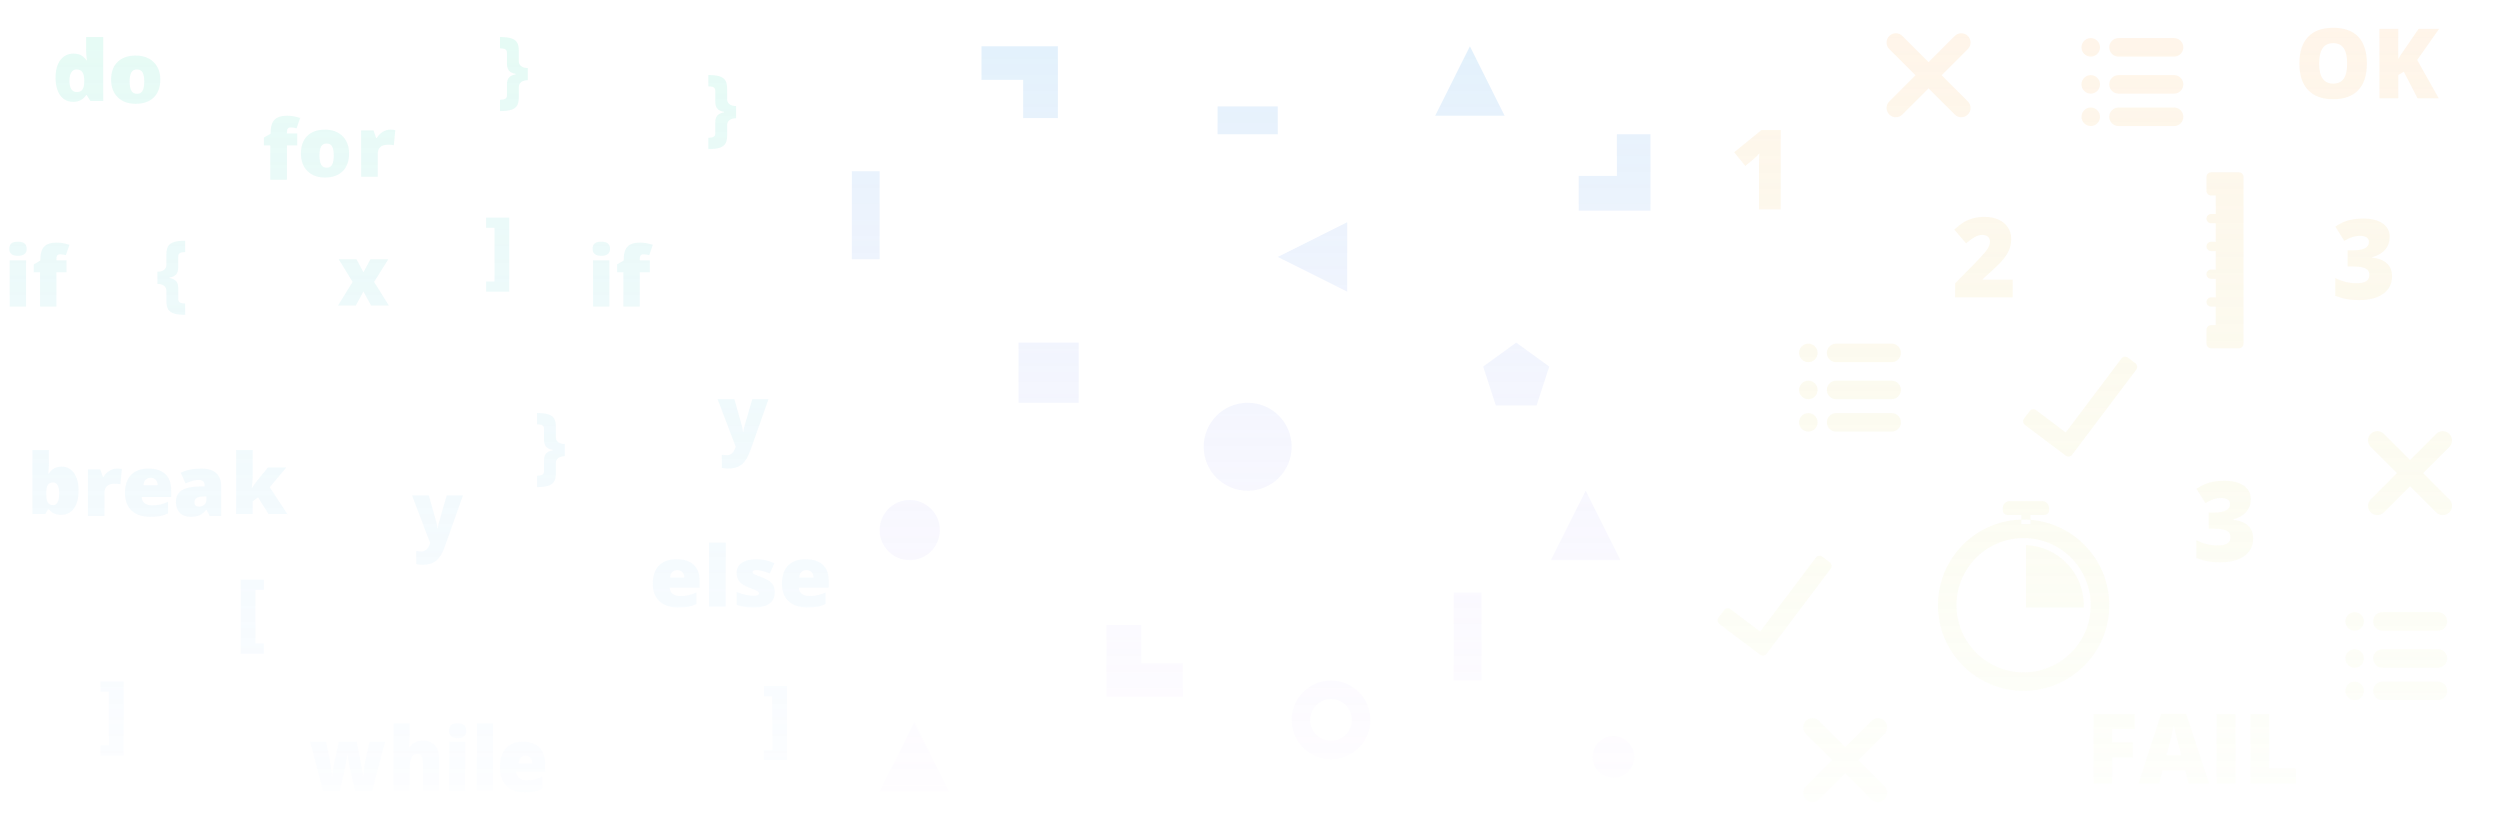 <?xml version="1.0" encoding="UTF-8"?>
<svg width="540px" height="180px" viewBox="0 0 540 180" version="1.1" xmlns="http://www.w3.org/2000/svg" xmlns:xlink="http://www.w3.org/1999/xlink">
    <!-- Generator: Sketch 51.2 (57519) - http://www.bohemiancoding.com/sketch -->
    <title>services-bgs</title>
    <desc>Created with Sketch.</desc>
    <defs>
        <linearGradient x1="50%" y1="0%" x2="50%" y2="100%" id="linearGradient-1">
            <stop stop-color="#83ECCD" offset="0%"></stop>
            <stop stop-color="#7BB6FF" stop-opacity="0.1" offset="100%"></stop>
        </linearGradient>
        <linearGradient x1="52.584%" y1="3.12250226e-15%" x2="52.584%" y2="100%" id="linearGradient-2">
            <stop stop-color="#73BAEF" offset="0%"></stop>
            <stop stop-color="#D2A4FF" stop-opacity="0.1" offset="100%"></stop>
        </linearGradient>
        <linearGradient x1="50%" y1="0%" x2="50%" y2="100%" id="linearGradient-3">
            <stop stop-color="#FFCC94" offset="0%"></stop>
            <stop stop-color="#CDEA61" stop-opacity="0.1" offset="100%"></stop>
        </linearGradient>
    </defs>
    <g id="services-bgs" stroke="none" stroke-width="1" fill="none" fill-rule="evenodd">
        <rect id="Rectangle-27" fill-rule="nonzero" x="0" y="0" width="180" height="180"></rect>
        <rect id="Rectangle-27-Copy" fill-rule="nonzero" x="180" y="0" width="180" height="180"></rect>
        <rect id="Rectangle-27-Copy-2" fill-rule="nonzero" x="360" y="0" width="180" height="180"></rect>
        <path d="M34,58.691 C34.605,58.691 35.08,58.561 35.425,58.301 C35.77,58.041 35.942,57.675 35.942,57.202 L35.942,54.978 C35.942,54.166 36.071,53.559 36.329,53.156 C36.587,52.753 37.007,52.46 37.588,52.276 C38.17,52.092 38.974,52 40,52 L40,54.443 C39.532,54.461 39.214,54.5 39.049,54.562 C38.883,54.623 38.75,54.718 38.65,54.846 C38.55,54.975 38.5,55.15 38.5,55.372 L38.5,57.745 C38.5,58.405 38.351,58.911 38.054,59.264 C37.757,59.618 37.274,59.847 36.605,59.952 L36.605,60.057 C37.279,60.174 37.763,60.404 38.058,60.749 C38.353,61.093 38.5,61.581 38.5,62.211 L38.5,64.628 C38.5,64.856 38.555,65.034 38.666,65.163 C38.776,65.291 38.924,65.386 39.108,65.447 C39.292,65.508 39.589,65.548 40,65.565 L40,68 C38.963,68 38.155,67.907 37.576,67.72 C36.997,67.533 36.58,67.237 36.325,66.831 C36.07,66.425 35.942,65.811 35.942,64.987 L35.942,62.816 C35.942,62.348 35.766,61.984 35.413,61.721 C35.061,61.458 34.589,61.327 34,61.327 L34,58.691 Z M122,98.537 C121.415,98.537 120.946,98.668 120.593,98.931 C120.24,99.194 120.063,99.558 120.063,100.026 L120.063,102.197 C120.063,103.015 119.934,103.628 119.676,104.037 C119.418,104.445 118.999,104.743 118.419,104.93 C117.839,105.117 117.033,105.21 116,105.21 L116,102.775 C116.569,102.752 116.962,102.666 117.178,102.517 C117.394,102.368 117.502,102.142 117.502,101.838 L117.502,99.421 C117.502,98.791 117.65,98.303 117.945,97.959 C118.24,97.614 118.725,97.384 119.399,97.267 L119.399,97.162 C118.73,97.057 118.246,96.828 117.949,96.474 C117.651,96.121 117.502,95.615 117.502,94.955 L117.502,92.582 C117.502,92.354 117.451,92.177 117.348,92.052 C117.245,91.926 117.113,91.833 116.953,91.772 C116.792,91.71 116.474,91.671 116,91.653 L116,89.21 C117.033,89.21 117.839,89.302 118.419,89.486 C118.999,89.67 119.418,89.963 119.676,90.366 C119.934,90.769 120.063,91.376 120.063,92.188 L120.063,94.412 C120.063,94.885 120.235,95.251 120.577,95.511 C120.92,95.771 121.394,95.901 122,95.901 L122,98.537 Z M159,25.537 C158.415,25.537 157.946,25.668 157.593,25.931 C157.24,26.194 157.063,26.558 157.063,27.026 L157.063,29.197 C157.063,30.015 156.934,30.628 156.676,31.037 C156.418,31.445 155.999,31.743 155.419,31.93 C154.839,32.117 154.033,32.21 153,32.21 L153,29.775 C153.569,29.752 153.962,29.666 154.178,29.517 C154.394,29.368 154.502,29.142 154.502,28.838 L154.502,26.421 C154.502,25.791 154.65,25.303 154.945,24.959 C155.24,24.614 155.725,24.384 156.399,24.267 L156.399,24.162 C155.73,24.057 155.246,23.828 154.949,23.474 C154.651,23.121 154.502,22.615 154.502,21.955 L154.502,19.582 C154.502,19.354 154.451,19.177 154.348,19.052 C154.245,18.926 154.113,18.833 153.953,18.772 C153.792,18.71 153.474,18.671 153,18.653 L153,16.21 C154.033,16.21 154.839,16.302 155.419,16.486 C155.999,16.67 156.418,16.963 156.676,17.366 C156.934,17.769 157.063,18.376 157.063,19.188 L157.063,21.412 C157.063,21.885 157.235,22.251 157.577,22.511 C157.92,22.771 158.394,22.901 159,22.901 L159,25.537 Z M114,17.327 C113.415,17.327 112.946,17.458 112.593,17.721 C112.24,17.984 112.063,18.348 112.063,18.816 L112.063,20.987 C112.063,21.805 111.934,22.418 111.676,22.826 C111.418,23.235 110.999,23.533 110.419,23.72 C109.839,23.907 109.033,24 108,24 L108,21.565 C108.569,21.542 108.962,21.456 109.178,21.307 C109.394,21.158 109.502,20.932 109.502,20.628 L109.502,18.211 C109.502,17.581 109.65,17.093 109.945,16.749 C110.24,16.404 110.725,16.174 111.399,16.057 L111.399,15.952 C110.73,15.847 110.246,15.618 109.949,15.264 C109.651,14.911 109.502,14.405 109.502,13.745 L109.502,11.372 C109.502,11.144 109.451,10.967 109.348,10.842 C109.245,10.716 109.113,10.623 108.953,10.562 C108.792,10.5 108.474,10.461 108,10.443 L108,8 C109.033,8 109.839,8.092 110.419,8.276 C110.999,8.46 111.418,8.753 111.676,9.156 C111.934,9.559 112.063,10.166 112.063,10.978 L112.063,13.202 C112.063,13.675 112.235,14.041 112.577,14.301 C112.92,14.561 113.394,14.691 114,14.691 L114,17.327 Z M57,141.21 L52,141.21 L52,125.21 L57,125.21 L57,127.41 L55.176,127.41 L55.176,139.01 L57,139.01 L57,141.21 Z M105,60.8 L106.82,60.8 L106.82,49.2 L105,49.2 L105,47 L110,47 L110,63 L105,63 L105,60.8 Z M165,162.01 L166.82,162.01 L166.82,150.41 L165,150.41 L165,148.21 L170,148.21 L170,164.21 L165,164.21 L165,162.01 Z M21.711,161.01 L23.531,161.01 L23.531,149.41 L21.711,149.41 L21.711,147.21 L26.711,147.21 L26.711,163.21 L21.711,163.21 L21.711,161.01 Z M76.161,60.898 L73.165,56 L77.01,56 L78.5,58.807 L80.024,56 L83.879,56 L80.804,60.898 L84,66 L80.154,66 L78.5,62.964 L76.854,66 L73,66 L76.161,60.898 Z M89,107 L92.623,107 L94.311,113 C94.393,113.314 94.449,113.692 94.478,114.135 L94.548,114.135 C94.595,113.711 94.666,113.338 94.759,113.018 L96.492,107 L100,107 L96.061,118.123 C95.557,119.538 94.937,120.538 94.201,121.123 C93.465,121.708 92.505,122 91.321,122 C90.864,122 90.395,121.948 89.914,121.843 L89.914,119.009 C90.225,119.083 90.58,119.12 90.978,119.12 C91.283,119.12 91.55,119.058 91.779,118.935 C92.007,118.812 92.207,118.638 92.376,118.414 C92.546,118.189 92.728,117.822 92.922,117.311 L89,107 Z M155,86.21 L158.623,86.21 L160.311,92.21 C160.393,92.524 160.449,92.902 160.478,93.345 L160.548,93.345 C160.595,92.921 160.666,92.548 160.759,92.228 L162.492,86.21 L166,86.21 L162.061,97.333 C161.557,98.748 160.937,99.748 160.201,100.333 C159.465,100.918 158.505,101.21 157.321,101.21 C156.864,101.21 156.395,101.158 155.914,101.053 L155.914,98.219 C156.225,98.293 156.58,98.33 156.978,98.33 C157.283,98.33 157.55,98.268 157.779,98.145 C158.007,98.022 158.207,97.848 158.376,97.624 C158.546,97.399 158.728,97.032 158.922,96.521 L155,86.21 Z M13.307,100.79 C14.431,100.79 15.322,101.249 15.981,102.167 C16.641,103.085 16.97,104.355 16.97,105.978 C16.97,107.612 16.638,108.893 15.972,109.82 C15.307,110.747 14.382,111.21 13.197,111.21 C12.814,111.21 12.474,111.17 12.176,111.09 C11.879,111.01 11.613,110.899 11.379,110.757 C11.145,110.615 10.873,110.378 10.563,110.046 L10.345,110.046 L9.78,111.032 L7,111.032 L7,97.21 L10.563,97.21 L10.563,100.337 C10.563,100.71 10.521,101.353 10.436,102.265 L10.563,102.265 C10.91,101.743 11.309,101.367 11.762,101.136 C12.214,100.905 12.729,100.79 13.307,100.79 Z M11.44,104.21 C10.942,104.21 10.577,104.379 10.346,104.716 C10.115,105.054 10,105.584 10,106.306 L10,106.795 C10,107.618 10.115,108.209 10.346,108.567 C10.577,108.926 10.954,109.105 11.476,109.105 C11.896,109.105 12.218,108.896 12.442,108.478 C12.667,108.061 12.78,107.446 12.78,106.635 C12.78,105.018 12.333,104.21 11.44,104.21 Z M25.234,101.21 C25.543,101.21 25.838,101.234 26.118,101.281 L26.318,101.317 L25.999,104.595 C25.708,104.523 25.304,104.488 24.787,104.488 C24.009,104.488 23.444,104.661 23.092,105.008 C22.74,105.354 22.563,105.853 22.563,106.504 L22.563,111.452 L19,111.452 L19,101.388 L21.652,101.388 L22.208,102.996 L22.381,102.996 C22.679,102.463 23.093,102.032 23.625,101.703 C24.157,101.374 24.693,101.21 25.234,101.21 Z M32.432,111.63 C30.712,111.63 29.377,111.184 28.426,110.293 C27.475,109.402 27,108.133 27,106.487 C27,104.787 27.44,103.483 28.321,102.574 C29.202,101.665 30.46,101.21 32.094,101.21 C33.65,101.21 34.851,101.605 35.699,102.396 C36.546,103.187 36.97,104.325 36.97,105.812 L36.97,107.357 L30.6,107.357 C30.624,107.92 30.835,108.361 31.233,108.681 C31.631,109.001 32.173,109.161 32.86,109.161 C33.486,109.161 34.061,109.103 34.587,108.987 C35.113,108.872 35.682,108.675 36.296,108.397 L36.296,110.893 C35.737,111.171 35.16,111.364 34.564,111.47 C33.969,111.577 33.258,111.63 32.432,111.63 Z M32.549,103.21 C32.13,103.21 31.779,103.339 31.497,103.596 C31.214,103.854 31.049,104.258 31,104.809 L34.062,104.809 C34.05,104.323 33.909,103.935 33.638,103.645 C33.368,103.355 33.005,103.21 32.549,103.21 Z M45.291,111.452 L44.607,110.12 L44.534,110.12 C44.054,110.7 43.565,111.097 43.067,111.31 C42.569,111.523 41.925,111.63 41.135,111.63 C40.163,111.63 39.397,111.346 38.838,110.777 C38.279,110.209 38,109.409 38,108.379 C38,107.307 38.383,106.509 39.148,105.985 C39.914,105.461 41.023,105.166 42.475,105.101 L44.197,105.048 L44.197,104.905 C44.197,104.076 43.778,103.662 42.94,103.662 C42.186,103.662 41.229,103.911 40.069,104.408 L39.039,102.116 C40.242,101.512 41.761,101.21 43.596,101.21 C44.92,101.21 45.945,101.53 46.671,102.169 C47.398,102.809 47.761,103.703 47.761,104.852 L47.761,111.452 L45.291,111.452 Z M43.012,109.431 C43.443,109.431 43.812,109.298 44.119,109.031 C44.426,108.765 44.579,108.418 44.579,107.992 L44.579,107.21 L43.759,107.246 C42.586,107.287 42,107.707 42,108.507 C42,109.123 42.337,109.431 43.012,109.431 Z M54.454,105.374 C54.885,104.705 55.253,104.183 55.557,103.81 L57.872,100.968 L61.845,100.968 L58.263,105.249 L62.073,111.032 L57.999,111.032 L55.739,107.426 L54.582,108.287 L54.582,111.032 L51,111.032 L51,97.21 L54.582,97.21 L54.582,102.647 C54.582,103.576 54.515,104.485 54.381,105.374 L54.454,105.374 Z M15.768,22 C15.01,22 14.347,21.796 13.78,21.387 C13.214,20.978 12.775,20.377 12.465,19.584 C12.155,18.79 12,17.863 12,16.803 C12,15.169 12.348,13.89 13.043,12.966 C13.738,12.042 14.693,11.58 15.908,11.58 C16.504,11.58 17.025,11.692 17.473,11.918 C17.921,12.143 18.329,12.522 18.699,13.055 L18.774,13.055 C18.655,12.267 18.596,11.479 18.596,10.692 L18.596,8 L22.297,8 L22.297,21.822 L19.526,21.822 L18.737,20.552 L18.596,20.552 C17.963,21.517 17.02,22 15.768,22 Z M16.56,19.877 C17.148,19.877 17.563,19.702 17.805,19.353 C18.046,19.003 18.176,18.464 18.194,17.736 L18.194,17.461 C18.194,16.572 18.06,15.94 17.79,15.564 C17.521,15.188 17.098,15 16.522,15 C16.04,15 15.666,15.215 15.399,15.644 C15.133,16.073 15,16.685 15,17.478 C15,18.26 15.135,18.855 15.404,19.264 C15.673,19.673 16.059,19.877 16.56,19.877 Z M34.626,17.188 C34.626,18.834 34.158,20.118 33.222,21.039 C32.285,21.96 30.975,22.42 29.29,22.42 C27.674,22.42 26.388,21.949 25.433,21.008 C24.478,20.066 24,18.793 24,17.188 C24,15.547 24.468,14.273 25.405,13.364 C26.341,12.455 27.655,12 29.346,12 C30.392,12 31.316,12.21 32.118,12.631 C32.919,13.051 33.538,13.654 33.973,14.438 C34.409,15.223 34.626,16.14 34.626,17.188 Z M28,17.603 C28,18.467 28.122,19.126 28.366,19.579 C28.611,20.032 29.021,20.259 29.597,20.259 C30.167,20.259 30.57,20.032 30.805,19.579 C31.039,19.126 31.157,18.467 31.157,17.603 C31.157,16.744 31.038,16.096 30.8,15.657 C30.562,15.219 30.155,15 29.578,15 C29.015,15 28.611,15.218 28.366,15.653 C28.122,16.088 28,16.738 28,17.603 Z M76.676,170.772 L75.534,165.738 L75.267,164.219 L75.088,162.997 L75.035,162.997 C74.743,164.738 74.547,165.835 74.446,166.288 L73.421,170.772 L69.756,170.772 L67,160.21 L70.433,160.21 L71.254,164.265 C71.515,165.658 71.667,166.814 71.709,167.733 L71.762,167.733 C71.78,167.162 71.943,166.074 72.252,164.47 L73.189,160.21 L77.041,160.21 L77.897,164.526 C78.171,165.9 78.343,166.969 78.415,167.733 L78.468,167.733 C78.504,167.261 78.563,166.672 78.646,165.967 C78.73,165.261 78.822,164.694 78.923,164.265 L79.815,160.21 L83.177,160.21 L80.403,170.772 L76.676,170.772 Z M91.358,170.716 L91.358,164.955 C91.358,163.538 90.957,162.829 90.154,162.829 C89.584,162.829 89.163,163.079 88.893,163.58 C88.622,164.08 88.487,164.911 88.487,166.073 L88.487,170.716 L85,170.716 L85,156.21 L88.487,156.21 L88.487,158.27 C88.487,159.203 88.439,160.265 88.344,161.459 L88.505,161.459 C88.838,160.912 89.233,160.526 89.691,160.303 C90.148,160.079 90.681,159.967 91.287,159.967 C92.417,159.967 93.295,160.307 93.922,160.988 C94.549,161.668 94.863,162.621 94.863,163.845 L94.863,170.716 L91.358,170.716 Z M100.487,170.772 L97,170.772 L97,160.21 L100.487,160.21 L100.487,170.772 Z M97,157.832 C97,157.285 97.146,156.878 97.437,156.611 C97.728,156.344 98.198,156.21 98.846,156.21 C99.494,156.21 99.967,156.347 100.264,156.62 C100.561,156.894 100.71,157.298 100.71,157.832 C100.71,158.901 100.088,159.436 98.846,159.436 C97.615,159.436 97,158.901 97,157.832 Z M106.487,170.716 L103,170.716 L103,156.21 L106.487,156.21 L106.487,170.716 Z M113.315,171.145 C111.632,171.145 110.326,170.678 109.396,169.742 C108.465,168.807 108,167.475 108,165.748 C108,163.964 108.431,162.595 109.293,161.641 C110.155,160.687 111.386,160.21 112.985,160.21 C114.507,160.21 115.683,160.625 116.512,161.455 C117.341,162.284 117.756,163.479 117.756,165.039 L117.756,166.661 L111.522,166.661 C111.546,167.252 111.753,167.715 112.142,168.05 C112.532,168.386 113.062,168.554 113.734,168.554 C114.346,168.554 114.91,168.493 115.424,168.372 C115.938,168.251 116.496,168.044 117.096,167.752 L117.096,170.372 C116.549,170.664 115.984,170.866 115.402,170.978 C114.819,171.089 114.123,171.145 113.315,171.145 Z M113.516,163.21 C113.106,163.21 112.762,163.345 112.486,163.616 C112.21,163.886 112.048,164.31 112,164.888 L114.996,164.888 C114.984,164.378 114.846,163.971 114.582,163.667 C114.317,163.362 113.962,163.21 113.516,163.21 Z M64.193,31.413 L61.976,31.413 L61.976,38.824 L58.38,38.824 L58.38,31.413 L57,31.413 L57,29.72 L58.453,28.873 L58.453,28.705 C58.453,27.388 58.734,26.441 59.295,25.865 C59.856,25.288 60.756,25 61.995,25 C62.473,25 62.925,25.035 63.352,25.106 C63.778,25.176 64.273,25.3 64.837,25.476 L64.064,27.708 C63.623,27.591 63.191,27.532 62.767,27.532 C62.491,27.532 62.291,27.613 62.165,27.774 C62.039,27.936 61.976,28.199 61.976,28.564 L61.976,28.829 L64.193,28.829 L64.193,31.413 Z M75.403,33.152 C75.403,34.787 74.945,36.062 74.028,36.976 C73.111,37.891 71.828,38.348 70.179,38.348 C68.597,38.348 67.338,37.88 66.403,36.945 C65.468,36.01 65,34.746 65,33.152 C65,31.523 65.458,30.257 66.375,29.354 C67.292,28.451 68.578,28 70.234,28 C71.258,28 72.163,28.209 72.947,28.626 C73.732,29.044 74.338,29.642 74.764,30.422 C75.19,31.201 75.403,32.111 75.403,33.152 Z M69,33.585 C69,34.443 69.12,35.098 69.359,35.548 C69.598,35.997 70,36.222 70.564,36.222 C71.122,36.222 71.516,35.997 71.746,35.548 C71.976,35.098 72.091,34.443 72.091,33.585 C72.091,32.732 71.974,32.088 71.741,31.653 C71.508,31.218 71.11,31 70.545,31 C69.993,31 69.598,31.216 69.359,31.648 C69.12,32.081 69,32.726 69,33.585 Z M84.292,28 C84.604,28 84.902,28.024 85.184,28.071 L85.386,28.106 L85.064,31.361 C84.77,31.29 84.362,31.255 83.841,31.255 C83.056,31.255 82.486,31.427 82.13,31.771 C81.774,32.115 81.597,32.611 81.597,33.258 L81.597,38.171 L78,38.171 L78,28.176 L80.677,28.176 L81.238,29.773 L81.413,29.773 C81.713,29.244 82.132,28.816 82.668,28.49 C83.205,28.163 83.746,28 84.292,28 Z M131.63,66.21 L128.091,66.21 L128.091,56.228 L131.63,56.228 L131.63,66.21 Z M128,53.743 C128,53.226 128.148,52.841 128.444,52.589 C128.739,52.336 129.216,52.21 129.874,52.21 C130.532,52.21 131.012,52.339 131.313,52.598 C131.615,52.856 131.766,53.238 131.766,53.743 C131.766,54.753 131.135,55.258 129.874,55.258 C128.625,55.258 128,54.753 128,53.743 Z M140.366,58.809 L138.185,58.809 L138.185,66.21 L134.645,66.21 L134.645,58.809 L133.287,58.809 L133.287,57.118 L134.717,56.272 L134.717,56.104 C134.717,54.789 134.993,53.843 135.546,53.267 C136.098,52.692 136.984,52.404 138.203,52.404 C138.673,52.404 139.118,52.439 139.538,52.51 C139.957,52.58 140.445,52.703 141,52.88 L140.24,55.109 C139.805,54.991 139.38,54.932 138.963,54.932 C138.692,54.932 138.494,55.013 138.37,55.175 C138.246,55.336 138.185,55.599 138.185,55.963 L138.185,56.228 L140.366,56.228 L140.366,58.809 Z M5.63,66.21 L2.091,66.21 L2.091,56.228 L5.63,56.228 L5.63,66.21 Z M2,53.743 C2,53.226 2.148,52.841 2.444,52.589 C2.739,52.336 3.216,52.21 3.874,52.21 C4.532,52.21 5.012,52.339 5.313,52.598 C5.615,52.856 5.766,53.238 5.766,53.743 C5.766,54.753 5.135,55.258 3.874,55.258 C2.625,55.258 2,54.753 2,53.743 Z M14.366,58.809 L12.185,58.809 L12.185,66.21 L8.645,66.21 L8.645,58.809 L7.287,58.809 L7.287,57.118 L8.717,56.272 L8.717,56.104 C8.717,54.789 8.993,53.843 9.546,53.267 C10.098,52.692 10.984,52.404 12.203,52.404 C12.673,52.404 13.118,52.439 13.538,52.51 C13.957,52.58 14.445,52.703 15,52.88 L14.24,55.109 C13.805,54.991 13.38,54.932 12.963,54.932 C12.692,54.932 12.494,55.013 12.37,55.175 C12.246,55.336 12.185,55.599 12.185,55.963 L12.185,56.228 L14.366,56.228 L14.366,58.809 Z M146.505,131.21 C144.762,131.21 143.409,130.764 142.446,129.873 C141.482,128.982 141,127.713 141,126.067 C141,124.367 141.446,123.063 142.339,122.154 C143.232,121.244 144.507,120.79 146.163,120.79 C147.74,120.79 148.957,121.185 149.816,121.976 C150.676,122.767 151.105,123.905 151.105,125.391 L151.105,126.937 L144.649,126.937 C144.673,127.5 144.887,127.941 145.29,128.261 C145.694,128.581 146.243,128.74 146.939,128.74 C147.573,128.74 148.157,128.683 148.69,128.567 C149.222,128.452 149.8,128.255 150.421,127.977 L150.421,130.473 C149.855,130.751 149.27,130.944 148.667,131.05 C148.063,131.157 147.343,131.21 146.505,131.21 Z M146.293,123.153 C145.868,123.153 145.512,123.282 145.226,123.539 C144.939,123.797 144.772,124.201 144.722,124.752 L147.826,124.752 C147.814,124.266 147.67,123.878 147.396,123.588 C147.122,123.298 146.754,123.153 146.293,123.153 Z M156.758,131.032 L153.146,131.032 L153.146,117.21 L156.758,117.21 L156.758,131.032 Z M167.343,127.941 C167.343,129.019 166.961,129.833 166.198,130.384 C165.434,130.935 164.338,131.21 162.91,131.21 C162.134,131.21 161.459,131.17 160.887,131.09 C160.314,131.01 159.729,130.864 159.132,130.65 L159.132,127.87 C159.692,128.107 160.306,128.302 160.974,128.456 C161.643,128.61 162.238,128.687 162.762,128.687 C163.544,128.687 163.935,128.515 163.935,128.172 C163.935,127.994 163.826,127.836 163.607,127.697 C163.388,127.558 162.753,127.287 161.7,126.884 C160.739,126.505 160.068,126.074 159.686,125.591 C159.304,125.109 159.113,124.497 159.113,123.757 C159.113,122.821 159.489,122.093 160.24,121.572 C160.991,121.051 162.054,120.79 163.427,120.79 C164.117,120.79 164.765,120.863 165.371,121.008 C165.978,121.153 166.607,121.364 167.26,121.643 L166.281,123.881 C165.801,123.674 165.293,123.498 164.757,123.353 C164.221,123.208 163.784,123.135 163.445,123.135 C162.854,123.135 162.559,123.274 162.559,123.553 C162.559,123.724 162.662,123.871 162.868,123.992 C163.074,124.114 163.67,124.361 164.655,124.734 C165.388,125.024 165.935,125.309 166.295,125.587 C166.655,125.865 166.92,126.192 167.089,126.569 C167.259,126.945 167.343,127.402 167.343,127.941 Z M174.4,131.21 C172.657,131.21 171.304,130.764 170.341,129.873 C169.377,128.982 168.895,127.713 168.895,126.067 C168.895,124.367 169.341,123.063 170.234,122.154 C171.127,121.244 172.402,120.79 174.058,120.79 C175.635,120.79 176.852,121.185 177.711,121.976 C178.57,122.767 179,123.905 179,125.391 L179,126.937 L172.544,126.937 C172.568,127.5 172.782,127.941 173.185,128.261 C173.589,128.581 174.138,128.74 174.834,128.74 C175.468,128.74 176.052,128.683 176.585,128.567 C177.117,128.452 177.695,128.255 178.316,127.977 L178.316,130.473 C177.75,130.751 177.165,130.944 176.561,131.05 C175.958,131.157 175.238,131.21 174.4,131.21 Z M174.188,123.153 C173.763,123.153 173.407,123.282 173.121,123.539 C172.834,123.797 172.667,124.201 172.617,124.752 L175.721,124.752 C175.709,124.266 175.565,123.878 175.291,123.588 C175.017,123.298 174.649,123.153 174.188,123.153 Z" id="Combined-Shape" fill="url(#linearGradient-1)" opacity="0.201"></path>
        <path d="M220,74 L233,74 L233,87 L220,87 L220,74 Z M269.5,106 C274.747,106 279,101.747 279,96.5 C279,91.253 274.747,87 269.5,87 C264.253,87 260,91.253 260,96.5 C260,101.747 264.253,106 269.5,106 Z M196.5,121 C200.09,121 203,118.09 203,114.5 C203,110.91 200.09,108 196.5,108 C192.91,108 190,110.91 190,114.5 C190,118.09 192.91,121 196.5,121 Z M239,135 L239,150.5 L255.5,150.5 L255.5,143.25 L246.5,143.25 L246.5,135 L239,135 Z M228.5,25.5 L228.5,10 L212,10 L212,17.25 L221,17.25 L221,25.5 L228.5,25.5 Z M341,45.5 L356.5,45.5 L356.5,29 L349.25,29 L349.25,38 L341,38 L341,45.5 Z M342.5,106 L350,121 L335,121 L342.5,106 Z M317.5,10 L325,25 L310,25 L317.5,10 Z M197.5,156 L205,171 L190,171 L197.5,156 Z M276,55.5 L291,48 L291,63 L276,55.5 Z M314,128 L320,128 L320,147 L314,147 L314,128 Z M276,23 L276,29 L263,29 L263,23 L276,23 Z M184,37 L190,37 L190,56 L184,56 L184,37 Z M287.5,160 C289.985,160 292,157.985 292,155.5 C292,153.015 289.985,151 287.5,151 C285.015,151 283,153.015 283,155.5 C283,157.985 285.015,160 287.5,160 Z M287.5,164 C282.806,164 279,160.194 279,155.5 C279,150.806 282.806,147 287.5,147 C292.194,147 296,150.806 296,155.5 C296,160.194 292.194,164 287.5,164 Z M348.5,168 C346.015,168 344,165.985 344,163.5 C344,161.015 346.015,159 348.5,159 C350.985,159 353,161.015 353,163.5 C353,165.985 350.985,168 348.5,168 Z M327.5,74 L334.633,79.182 L331.908,87.568 L323.092,87.568 L320.367,79.182 L327.5,74 Z" id="Combined-Shape" fill="url(#linearGradient-2)" fill-rule="nonzero" opacity="0.201"></path>
        <path d="M437.6,117.736 C444.548,117.999 450.1,123.715 450.1,130.727 C450.1,130.894 450.096,131.061 450.09,131.227 L437.6,131.227 L437.6,117.736 Z M437.1,149.227 C426.882,149.227 418.6,140.944 418.6,130.727 C418.6,120.51 426.882,112.227 437.1,112.227 C447.317,112.227 455.6,120.51 455.6,130.727 C455.6,140.944 447.317,149.227 437.1,149.227 Z M437.1,145.227 C445.108,145.227 451.6,138.735 451.6,130.727 C451.6,122.719 445.108,116.227 437.1,116.227 C429.091,116.227 422.6,122.719 422.6,130.727 C422.6,138.735 429.091,145.227 437.1,145.227 Z M434.1,108.227 L441.1,108.227 C441.928,108.227 442.6,108.899 442.6,109.727 L442.6,110.227 C442.6,110.779 442.152,111.227 441.6,111.227 L433.6,111.227 C433.047,111.227 432.6,110.779 432.6,110.227 L432.6,109.727 C432.6,108.899 433.271,108.227 434.1,108.227 Z M436.6,111.227 L438.6,111.227 L438.6,113.227 L436.6,113.227 L436.6,111.227 Z M508.6,136.227 C509.704,136.227 510.6,135.332 510.6,134.227 C510.6,133.122 509.704,132.227 508.6,132.227 C507.495,132.227 506.6,133.122 506.6,134.227 C506.6,135.332 507.495,136.227 508.6,136.227 Z M478.6,66.227 L477.6,66.227 C477.047,66.227 476.6,65.779 476.6,65.227 C476.6,64.675 477.047,64.227 477.6,64.227 L478.6,64.227 L478.6,60.227 L477.6,60.227 C477.047,60.227 476.6,59.779 476.6,59.227 C476.6,58.675 477.047,58.227 477.6,58.227 L478.6,58.227 L478.6,54.227 L477.6,54.227 C477.047,54.227 476.6,53.779 476.6,53.227 C476.6,52.675 477.047,52.227 477.6,52.227 L478.6,52.227 L478.6,48.227 L477.6,48.227 C477.047,48.227 476.6,47.779 476.6,47.227 C476.6,46.675 477.047,46.227 477.6,46.227 L478.6,46.227 L478.6,42.227 L477.6,42.227 C477.047,42.227 476.6,41.779 476.6,41.227 L476.6,38.227 C476.6,37.675 477.047,37.227 477.6,37.227 L483.6,37.227 C484.152,37.227 484.6,37.675 484.6,38.227 L484.6,74.227 C484.6,74.779 484.152,75.227 483.6,75.227 L477.6,75.227 C477.047,75.227 476.6,74.779 476.6,74.227 L476.6,71.227 C476.6,70.675 477.047,70.227 477.6,70.227 L478.6,70.227 L478.6,66.227 Z M380.195,136.415 L392.231,120.442 C392.563,120.001 393.19,119.913 393.631,120.245 L395.229,121.449 C395.67,121.781 395.758,122.408 395.425,122.849 L381.584,141.218 C381.251,141.659 380.624,141.747 380.183,141.415 L371.398,134.795 C370.957,134.462 370.869,133.835 371.201,133.394 L372.405,131.797 C372.737,131.356 373.364,131.268 373.806,131.6 L380.195,136.415 Z M446.195,93.415 L458.231,77.442 C458.563,77.001 459.19,76.913 459.631,77.245 L461.229,78.449 C461.67,78.781 461.758,79.408 461.425,79.849 L447.584,98.218 C447.251,98.659 446.624,98.747 446.183,98.415 L437.398,91.795 C436.957,91.462 436.869,90.835 437.201,90.394 L438.405,88.797 C438.737,88.356 439.364,88.268 439.806,88.6 L446.195,93.415 Z M520.57,99.369 L526.227,93.712 C527.008,92.931 528.274,92.931 529.055,93.712 C529.836,94.493 529.836,95.76 529.055,96.541 L523.399,102.198 L529.055,107.854 C529.836,108.636 529.836,109.902 529.055,110.683 C528.274,111.464 527.008,111.464 526.227,110.683 L520.57,105.026 L514.913,110.683 C514.132,111.464 512.866,111.464 512.085,110.683 C511.304,109.902 511.304,108.636 512.085,107.854 L517.742,102.198 L512.085,96.541 C511.304,95.76 511.304,94.493 512.085,93.712 C512.866,92.931 514.132,92.931 514.913,93.712 L520.57,99.369 Z M398.57,161.369 L404.227,155.712 C405.008,154.931 406.274,154.931 407.055,155.712 C407.836,156.493 407.836,157.76 407.055,158.541 L401.399,164.198 L407.055,169.854 C407.836,170.636 407.836,171.902 407.055,172.683 C406.274,173.464 405.008,173.464 404.227,172.683 L398.57,167.026 L392.913,172.683 C392.132,173.464 390.866,173.464 390.085,172.683 C389.304,171.902 389.304,170.636 390.085,169.854 L395.742,164.198 L390.085,158.541 C389.304,157.76 389.304,156.493 390.085,155.712 C390.866,154.931 392.132,154.931 392.913,155.712 L398.57,161.369 Z M416.57,13.428 L422.227,7.771 C423.008,6.99 424.274,6.99 425.055,7.771 C425.836,8.552 425.836,9.819 425.055,10.6 L419.399,16.256 L425.055,21.913 C425.836,22.694 425.836,23.961 425.055,24.742 C424.274,25.523 423.008,25.523 422.227,24.742 L416.57,19.085 L410.913,24.742 C410.132,25.523 408.866,25.523 408.085,24.742 C407.304,23.961 407.304,22.694 408.085,21.913 L413.742,16.256 L408.085,10.6 C407.304,9.819 407.304,8.552 408.085,7.771 C408.866,6.99 410.132,6.99 410.913,7.771 L416.57,13.428 Z M390.6,78.227 C391.704,78.227 392.6,77.332 392.6,76.227 C392.6,75.122 391.704,74.227 390.6,74.227 C389.495,74.227 388.6,75.122 388.6,76.227 C388.6,77.332 389.495,78.227 390.6,78.227 Z M390.6,86.227 C391.704,86.227 392.6,85.332 392.6,84.227 C392.6,83.122 391.704,82.227 390.6,82.227 C389.495,82.227 388.6,83.122 388.6,84.227 C388.6,85.332 389.495,86.227 390.6,86.227 Z M390.6,93.227 C391.704,93.227 392.6,92.332 392.6,91.227 C392.6,90.122 391.704,89.227 390.6,89.227 C389.495,89.227 388.6,90.122 388.6,91.227 C388.6,92.332 389.495,93.227 390.6,93.227 Z M396.6,74.227 L408.6,74.227 C409.704,74.227 410.6,75.122 410.6,76.227 L410.6,76.227 C410.6,77.332 409.704,78.227 408.6,78.227 L396.6,78.227 C395.495,78.227 394.6,77.332 394.6,76.227 L394.6,76.227 C394.6,75.122 395.495,74.227 396.6,74.227 Z M396.6,82.227 L408.6,82.227 C409.704,82.227 410.6,83.122 410.6,84.227 L410.6,84.227 C410.6,85.332 409.704,86.227 408.6,86.227 L396.6,86.227 C395.495,86.227 394.6,85.332 394.6,84.227 L394.6,84.227 C394.6,83.122 395.495,82.227 396.6,82.227 Z M396.6,89.227 L408.6,89.227 C409.704,89.227 410.6,90.122 410.6,91.227 L410.6,91.227 C410.6,92.332 409.704,93.227 408.6,93.227 L396.6,93.227 C395.495,93.227 394.6,92.332 394.6,91.227 L394.6,91.227 C394.6,90.122 395.495,89.227 396.6,89.227 Z M511.247,13.711 C511.247,16.233 510.628,18.151 509.391,19.463 C508.154,20.776 506.342,21.432 503.957,21.432 C501.605,21.432 499.802,20.772 498.548,19.453 C497.293,18.134 496.666,16.213 496.666,13.69 C496.666,11.195 497.29,9.29 498.537,7.974 C499.785,6.658 501.598,6 503.977,6 C506.363,6 508.171,6.653 509.401,7.958 C510.632,9.264 511.247,11.182 511.247,13.711 Z M500.932,13.711 C500.932,16.609 501.94,18.059 503.957,18.059 C504.982,18.059 505.742,17.707 506.238,17.002 C506.734,16.298 506.981,15.201 506.981,13.711 C506.981,12.214 506.73,11.108 506.228,10.394 C505.725,9.679 504.975,9.322 503.977,9.322 C501.947,9.322 500.932,10.785 500.932,13.711 Z M526.761,21.227 L522.188,21.227 L519.225,15.495 L518.025,16.213 L518.025,21.227 L513.954,21.227 L513.954,6.236 L518.025,6.236 L518.025,12.747 C518.23,12.344 518.644,11.705 519.266,10.83 L522.414,6.236 L526.843,6.236 L522.116,12.952 L526.761,21.227 Z M384.639,45.227 L379.939,45.227 L379.939,36.157 C379.939,35.055 379.963,34.047 380.01,33.133 C379.721,33.485 379.361,33.852 378.932,34.235 L376.986,35.84 L374.584,32.887 L380.467,28.094 L384.639,28.094 L384.639,45.227 Z M434.748,64.227 L422.314,64.227 L422.314,61.18 L426.498,56.95 C427.693,55.7 428.475,54.846 428.842,54.389 C429.209,53.932 429.465,53.54 429.609,53.211 C429.754,52.883 429.826,52.54 429.826,52.18 C429.826,51.735 429.682,51.383 429.393,51.125 C429.104,50.868 428.697,50.739 428.174,50.739 C427.635,50.739 427.09,50.893 426.539,51.202 C425.988,51.51 425.365,51.965 424.67,52.567 L422.127,49.59 C423.01,48.801 423.752,48.237 424.354,47.897 C424.955,47.557 425.609,47.297 426.316,47.118 C427.023,46.938 427.818,46.848 428.701,46.848 C429.811,46.848 430.801,47.043 431.672,47.434 C432.543,47.825 433.219,48.381 433.699,49.104 C434.18,49.827 434.42,50.637 434.42,51.536 C434.42,52.208 434.336,52.829 434.168,53.399 C434,53.969 433.74,54.53 433.389,55.081 C433.037,55.631 432.57,56.211 431.988,56.821 C431.406,57.43 430.166,58.586 428.268,60.29 L428.268,60.407 L434.748,60.407 L434.748,64.227 Z M486.174,107.809 C486.174,108.872 485.85,109.784 485.201,110.545 C484.553,111.307 483.615,111.86 482.389,112.204 L482.389,112.274 C485.248,112.633 486.678,113.985 486.678,116.329 C486.678,117.922 486.047,119.176 484.785,120.09 C483.523,121.004 481.771,121.461 479.529,121.461 C478.607,121.461 477.754,121.395 476.969,121.262 C476.184,121.129 475.334,120.887 474.42,120.536 L474.42,116.692 C475.17,117.075 475.934,117.358 476.711,117.542 C477.488,117.725 478.205,117.817 478.861,117.817 C479.877,117.817 480.617,117.674 481.082,117.389 C481.547,117.104 481.779,116.657 481.779,116.047 C481.779,115.579 481.658,115.217 481.416,114.963 C481.174,114.709 480.783,114.518 480.244,114.389 C479.705,114.26 479.002,114.196 478.135,114.196 L477.08,114.196 L477.08,110.715 L478.158,110.715 C480.51,110.715 481.686,110.114 481.686,108.911 C481.686,108.458 481.512,108.122 481.164,107.903 C480.816,107.684 480.35,107.575 479.764,107.575 C478.67,107.575 477.537,107.942 476.365,108.676 L474.443,105.583 C475.35,104.958 476.277,104.512 477.227,104.247 C478.176,103.981 479.264,103.848 480.49,103.848 C482.264,103.848 483.654,104.2 484.662,104.903 C485.67,105.606 486.174,106.575 486.174,107.809 Z M516.174,51.17 C516.174,52.233 515.85,53.145 515.201,53.907 C514.553,54.668 513.615,55.221 512.389,55.565 L512.389,55.635 C515.248,55.995 516.678,57.346 516.678,59.69 C516.678,61.284 516.047,62.538 514.785,63.452 C513.523,64.366 511.771,64.823 509.529,64.823 C508.607,64.823 507.754,64.756 506.969,64.624 C506.184,64.491 505.334,64.249 504.42,63.897 L504.42,60.053 C505.17,60.436 505.934,60.719 506.711,60.903 C507.488,61.086 508.205,61.178 508.861,61.178 C509.877,61.178 510.617,61.036 511.082,60.75 C511.547,60.465 511.779,60.018 511.779,59.409 C511.779,58.94 511.658,58.579 511.416,58.325 C511.174,58.071 510.783,57.879 510.244,57.75 C509.705,57.622 509.002,57.557 508.135,57.557 L507.08,57.557 L507.08,54.077 L508.158,54.077 C510.51,54.077 511.686,53.475 511.686,52.272 C511.686,51.819 511.512,51.483 511.164,51.264 C510.816,51.045 510.35,50.936 509.764,50.936 C508.67,50.936 507.537,51.303 506.365,52.038 L504.443,48.944 C505.35,48.319 506.277,47.874 507.227,47.608 C508.176,47.342 509.264,47.209 510.49,47.209 C512.264,47.209 513.654,47.561 514.662,48.264 C515.67,48.967 516.174,49.936 516.174,51.17 Z M456.208,169.227 L452.22,169.227 L452.22,154.236 L461.079,154.236 L461.079,157.486 L456.208,157.486 L456.208,160.347 L460.7,160.347 L460.7,163.598 L456.208,163.598 L456.208,169.227 Z M472.738,169.227 L472,166.417 L467.129,166.417 L466.37,169.227 L461.92,169.227 L466.811,154.174 L472.215,154.174 L477.167,169.227 L472.738,169.227 Z M471.159,163.095 L470.513,160.634 C470.362,160.087 470.179,159.38 469.964,158.512 C469.749,157.644 469.607,157.021 469.539,156.646 C469.477,156.994 469.356,157.568 469.175,158.368 C468.993,159.168 468.592,160.744 467.97,163.095 L471.159,163.095 Z M478.788,169.227 L478.788,154.236 L482.858,154.236 L482.858,169.227 L478.788,169.227 Z M486.099,169.227 L486.099,154.236 L490.149,154.236 L490.149,165.956 L495.922,165.956 L495.922,169.227 L486.099,169.227 Z M451.6,12.227 C452.704,12.227 453.6,11.332 453.6,10.227 C453.6,9.122 452.704,8.227 451.6,8.227 C450.495,8.227 449.6,9.122 449.6,10.227 C449.6,11.332 450.495,12.227 451.6,12.227 Z M451.6,20.227 C452.704,20.227 453.6,19.332 453.6,18.227 C453.6,17.122 452.704,16.227 451.6,16.227 C450.495,16.227 449.6,17.122 449.6,18.227 C449.6,19.332 450.495,20.227 451.6,20.227 Z M451.6,27.227 C452.704,27.227 453.6,26.332 453.6,25.227 C453.6,24.122 452.704,23.227 451.6,23.227 C450.495,23.227 449.6,24.122 449.6,25.227 C449.6,26.332 450.495,27.227 451.6,27.227 Z M457.6,8.227 L469.6,8.227 C470.704,8.227 471.6,9.122 471.6,10.227 L471.6,10.227 C471.6,11.332 470.704,12.227 469.6,12.227 L457.6,12.227 C456.495,12.227 455.6,11.332 455.6,10.227 L455.6,10.227 C455.6,9.122 456.495,8.227 457.6,8.227 Z M457.6,16.227 L469.6,16.227 C470.704,16.227 471.6,17.122 471.6,18.227 L471.6,18.227 C471.6,19.332 470.704,20.227 469.6,20.227 L457.6,20.227 C456.495,20.227 455.6,19.332 455.6,18.227 L455.6,18.227 C455.6,17.122 456.495,16.227 457.6,16.227 Z M457.6,23.227 L469.6,23.227 C470.704,23.227 471.6,24.122 471.6,25.227 L471.6,25.227 C471.6,26.332 470.704,27.227 469.6,27.227 L457.6,27.227 C456.495,27.227 455.6,26.332 455.6,25.227 L455.6,25.227 C455.6,24.122 456.495,23.227 457.6,23.227 Z M508.6,144.227 C509.704,144.227 510.6,143.332 510.6,142.227 C510.6,141.122 509.704,140.227 508.6,140.227 C507.495,140.227 506.6,141.122 506.6,142.227 C506.6,143.332 507.495,144.227 508.6,144.227 Z M508.6,151.227 C509.704,151.227 510.6,150.332 510.6,149.227 C510.6,148.122 509.704,147.227 508.6,147.227 C507.495,147.227 506.6,148.122 506.6,149.227 C506.6,150.332 507.495,151.227 508.6,151.227 Z M514.6,132.227 L526.6,132.227 C527.704,132.227 528.6,133.122 528.6,134.227 L528.6,134.227 C528.6,135.332 527.704,136.227 526.6,136.227 L514.6,136.227 C513.495,136.227 512.6,135.332 512.6,134.227 L512.6,134.227 C512.6,133.122 513.495,132.227 514.6,132.227 Z M514.6,140.227 L526.6,140.227 C527.704,140.227 528.6,141.122 528.6,142.227 L528.6,142.227 C528.6,143.332 527.704,144.227 526.6,144.227 L514.6,144.227 C513.495,144.227 512.6,143.332 512.6,142.227 L512.6,142.227 C512.6,141.122 513.495,140.227 514.6,140.227 Z M514.6,147.227 L526.6,147.227 C527.704,147.227 528.6,148.122 528.6,149.227 L528.6,149.227 C528.6,150.332 527.704,151.227 526.6,151.227 L514.6,151.227 C513.495,151.227 512.6,150.332 512.6,149.227 L512.6,149.227 C512.6,148.122 513.495,147.227 514.6,147.227 Z" id="OK" fill="url(#linearGradient-3)" opacity="0.2"></path>
    </g>
</svg>